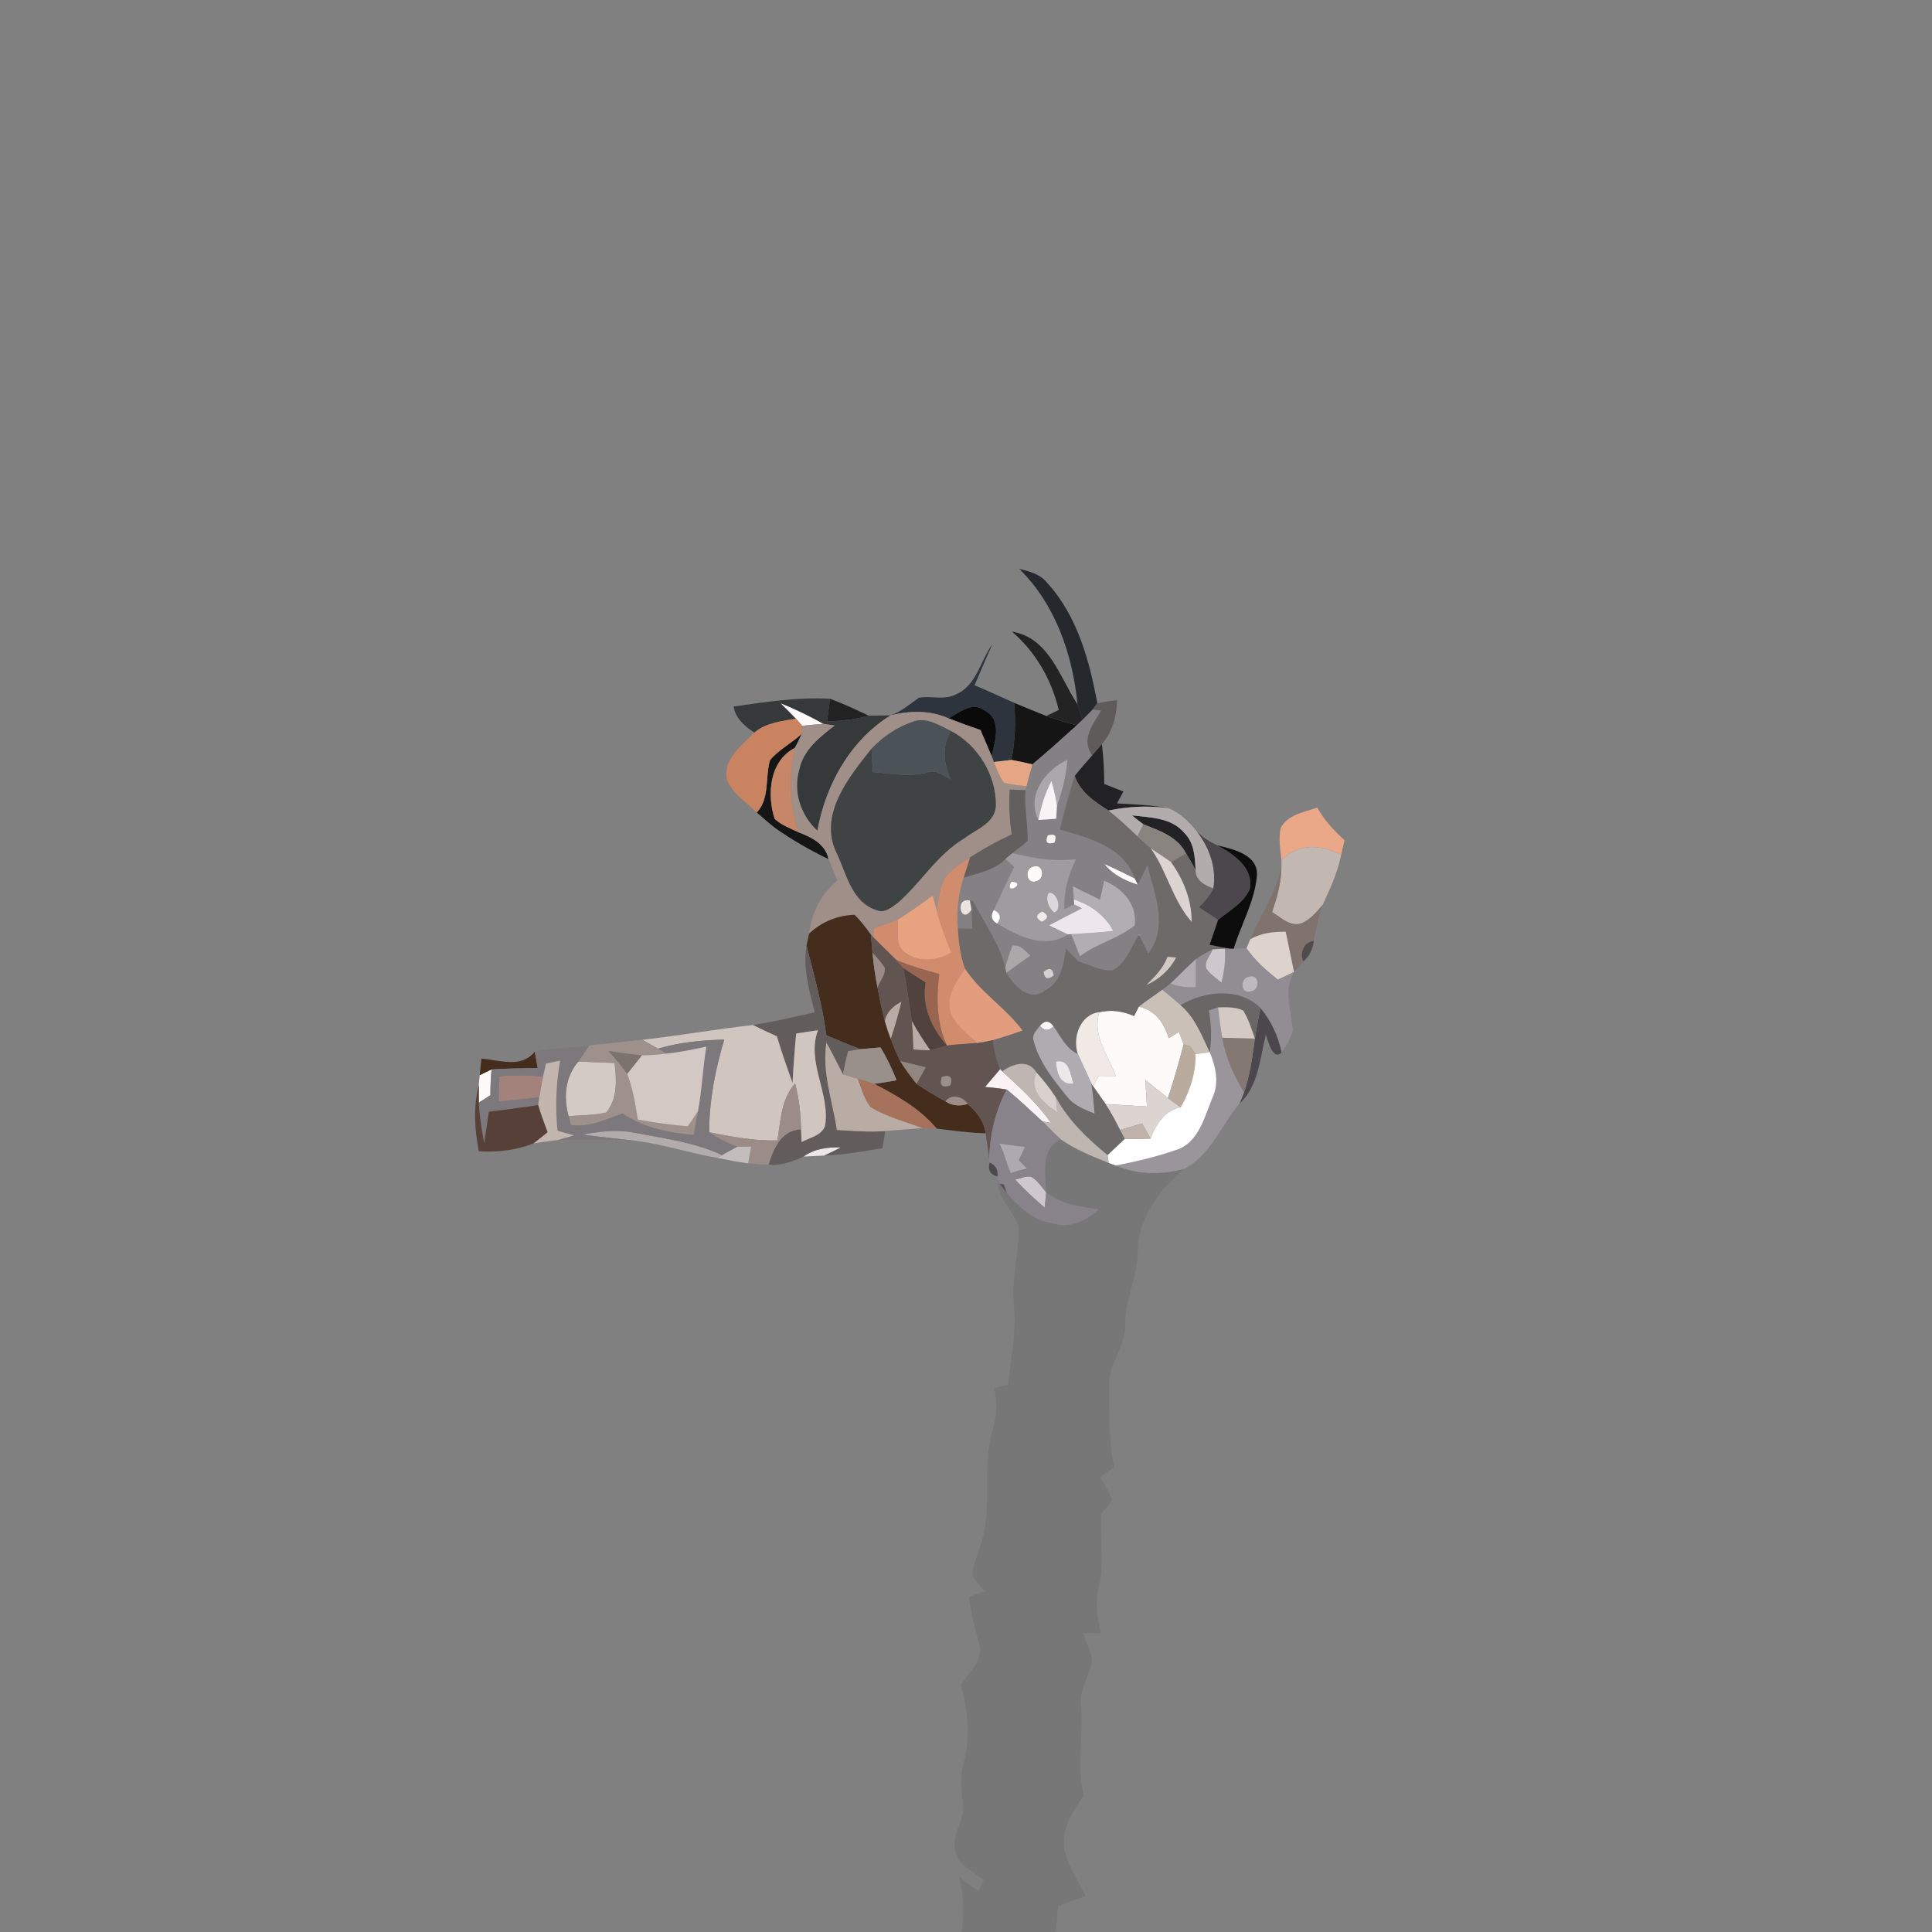 <?xml version="1.0" encoding="UTF-8" ?>
<!DOCTYPE svg PUBLIC "-//W3C//DTD SVG 1.1//EN" "http://www.w3.org/Graphics/SVG/1.1/DTD/svg11.dtd">
<svg width="384pt" height="384pt" viewBox="0 0 384 384" version="1.1" xmlns="http://www.w3.org/2000/svg">
<rect x="0" y="0" width="384" height="384" fill="#808080" stroke="none"/>
<g id="#23272cfa">
<path fill="#23272c" opacity="0.98" d=" M 202.60 113.08 C 204.64 113.55 206.79 114.13 208.14 115.86 C 214.12 122.39 216.53 131.27 218.10 139.78 C 217.87 140.09 217.41 140.73 217.18 141.05 C 216.50 141.74 215.83 142.42 215.15 143.09 C 214.83 142.06 214.51 141.03 214.17 140.01 C 213.18 130.11 209.82 120.20 202.60 113.08 Z" />
</g>
<g id="#010101ba">
<path fill="#010101" opacity="0.73" d=" M 201.13 125.54 C 208.52 126.75 210.61 134.60 214.17 140.01 C 214.51 141.03 214.83 142.06 215.15 143.09 C 214.87 143.36 214.31 143.89 214.03 144.15 C 211.98 143.66 209.96 143.04 207.98 142.31 C 208.59 142.01 209.81 141.41 210.43 141.11 C 208.99 135.06 205.87 129.60 201.13 125.54 Z" />
</g>
<g id="#2d343efe">
<path fill="#2d343e" opacity="1.00" d=" M 190.00 138.01 C 194.09 136.30 194.84 131.35 197.22 128.06 C 196.03 130.76 194.87 133.48 193.70 136.20 C 196.34 137.30 198.94 138.51 201.55 139.68 C 201.93 143.47 201.76 147.29 201.03 151.04 C 200.16 151.14 198.41 151.35 197.54 151.45 C 197.43 151.16 197.21 150.58 197.10 150.29 C 197.76 147.27 199.24 143.00 195.67 141.19 C 193.24 139.38 190.67 141.63 188.54 142.78 C 184.91 141.14 180.82 141.23 177.02 142.18 C 179.14 141.46 180.81 139.95 182.62 138.69 C 185.05 138.23 187.70 139.24 190.00 138.01 Z" />
</g>
<g id="#36393aff">
<path fill="#36393a" opacity="1.00" d=" M 145.81 140.43 C 152.14 139.53 158.54 138.52 164.96 138.88 C 164.77 140.36 164.58 141.85 164.39 143.34 C 167.19 143.35 169.97 143.01 172.66 142.24 C 174.11 142.23 175.56 142.23 177.02 142.18 C 168.99 147.15 164.11 155.99 162.46 165.12 C 159.14 162.07 157.56 157.31 158.87 152.94 C 159.67 149.04 162.92 146.49 165.90 144.20 C 165.33 144.12 164.20 143.95 163.63 143.87 C 160.90 142.36 158.11 140.98 155.21 139.82 C 156.21 140.82 157.23 141.81 158.21 142.84 C 155.33 143.33 152.25 143.65 149.93 145.61 C 148.02 144.33 146.20 142.83 145.81 140.43 Z" />
</g>
<g id="#1b1b1bec">
<path fill="#1b1b1b" opacity="0.93" d=" M 164.96 138.88 C 167.59 139.84 170.12 141.05 172.66 142.24 C 169.97 143.01 167.19 143.35 164.39 143.34 C 164.58 141.85 164.77 140.36 164.96 138.88 Z" />
</g>
<g id="#5f5b5bfe">
<path fill="#5f5b5b" opacity="1.00" d=" M 218.10 139.78 C 219.40 139.50 220.72 139.32 222.04 139.14 C 221.95 142.31 221.13 145.46 219.01 147.91 C 218.38 148.66 217.74 149.40 217.08 150.14 C 214.74 147.05 217.20 143.94 218.82 141.26 C 218.41 141.21 217.59 141.10 217.18 141.05 C 217.41 140.73 217.87 140.09 218.10 139.78 Z" />
</g>
<g id="#fdfaf9ff">
<path fill="#fdfaf9" opacity="1.00" d=" M 155.21 139.82 C 158.11 140.98 160.90 142.36 163.63 143.87 C 162.22 143.98 160.82 144.12 159.42 144.26 C 159.11 143.90 158.51 143.20 158.21 142.84 C 157.23 141.81 156.21 140.82 155.21 139.82 Z" />
<path fill="#fdfaf9" opacity="1.00" d=" M 219.46 171.69 C 221.51 172.60 223.54 173.57 225.54 174.59 C 225.70 174.90 226.02 175.54 226.18 175.86 C 223.61 175.07 221.15 173.85 219.46 171.69 Z" />
<path fill="#fdfaf9" opacity="1.00" d=" M 205.33 172.24 C 207.31 171.47 207.86 174.76 205.98 175.15 C 203.98 175.88 203.52 172.68 205.33 172.24 Z" />
<path fill="#fdfaf9" opacity="1.00" d=" M 226.35 200.08 C 229.60 200.74 231.38 203.33 232.28 206.34 C 232.96 205.92 233.64 205.51 234.33 205.11 C 234.64 205.93 234.96 206.76 235.27 207.58 C 234.30 211.15 233.33 214.73 232.14 218.24 C 230.61 217.07 229.13 215.85 227.65 214.63 C 227.76 216.40 227.87 218.16 227.97 219.93 C 225.23 219.78 222.50 219.62 219.76 219.45 C 218.95 218.27 218.09 217.12 217.29 215.93 C 217.56 215.41 218.10 214.37 218.36 213.84 C 219.50 213.85 220.63 213.85 221.77 213.86 C 220.26 209.78 216.99 205.76 218.52 201.18 C 220.86 200.62 223.22 200.98 225.40 201.95 C 225.64 201.48 226.11 200.54 226.35 200.08 Z" />
<path fill="#fdfaf9" opacity="1.00" d=" M 95.35 213.70 C 96.14 213.32 96.92 212.92 97.71 212.55 C 97.54 214.25 97.46 215.96 97.47 217.68 C 96.70 218.16 95.94 218.66 95.17 219.16 C 95.17 218.28 95.17 216.53 95.17 215.66 C 95.21 215.17 95.31 214.19 95.35 213.70 Z" />
</g>
<g id="#0b0a0aff">
<path fill="#0b0a0a" opacity="1.00" d=" M 188.54 142.78 C 190.67 141.63 193.24 139.38 195.67 141.19 C 199.24 143.00 197.76 147.27 197.10 150.29 C 196.37 148.55 195.61 146.82 194.87 145.09 C 192.74 144.37 190.63 143.60 188.54 142.78 Z" />
</g>
<g id="#151515fe">
<path fill="#151515" opacity="1.00" d=" M 201.55 139.68 C 203.68 140.59 205.83 141.46 207.98 142.31 C 209.96 143.04 211.98 143.66 214.03 144.15 C 211.12 146.79 208.21 149.42 205.19 151.93 C 203.81 151.60 202.43 151.29 201.03 151.04 C 201.76 147.29 201.93 143.47 201.55 139.68 Z" />
<path fill="#151515" opacity="1.00" d=" M 153.05 151.08 C 154.80 148.96 157.36 147.73 159.34 145.85 C 158.95 146.80 158.48 147.72 158.00 148.63 C 152.93 151.27 152.39 157.88 153.97 162.75 C 155.31 164.01 157.08 164.64 158.71 165.42 C 161.32 166.42 164.06 167.74 164.68 170.76 C 161.01 168.99 157.46 166.95 154.13 164.62 C 152.85 163.62 151.63 162.56 150.42 161.49 C 153.06 158.64 152.03 154.52 153.05 151.08 Z" />
</g>
<g id="#a08e88ff">
<path fill="#a08e88" opacity="1.00" d=" M 177.02 142.18 C 180.82 141.23 184.91 141.14 188.54 142.78 C 190.63 143.60 192.74 144.37 194.87 145.09 C 195.61 146.82 196.37 148.55 197.10 150.29 C 197.21 150.58 197.43 151.16 197.54 151.45 C 198.11 152.86 198.61 154.34 199.55 155.57 C 201.01 155.95 202.51 156.10 204.01 156.27 L 203.81 157.05 C 203.03 157.02 201.47 156.96 200.69 156.93 C 200.50 159.90 200.62 162.89 201.10 165.83 C 198.23 167.18 195.43 168.69 192.78 170.44 C 191.00 171.70 188.98 172.78 187.72 174.61 C 186.78 176.64 186.49 178.90 186.22 181.10 C 186.01 180.33 185.60 178.78 185.40 178.00 C 183.11 179.61 180.86 181.28 178.48 182.76 C 176.92 183.43 175.29 183.94 173.67 184.47 C 173.65 184.92 173.60 185.83 173.58 186.28 L 173.10 185.76 C 172.09 184.39 171.08 183.01 169.85 181.83 C 166.52 181.92 163.22 183.25 160.82 185.57 C 161.31 181.40 163.19 177.73 166.42 175.02 C 165.84 173.60 165.28 172.17 164.68 170.76 C 164.06 167.74 161.32 166.42 158.71 165.42 C 156.85 160.00 156.76 154.20 158.00 148.63 C 158.48 147.72 158.95 146.80 159.34 145.85 C 159.36 145.45 159.40 144.65 159.42 144.26 C 160.82 144.12 162.22 143.98 163.63 143.87 C 164.20 143.95 165.33 144.12 165.90 144.20 C 162.92 146.49 159.67 149.04 158.87 152.94 C 157.56 157.31 159.14 162.07 162.46 165.12 C 164.11 155.99 168.99 147.15 177.02 142.18 M 181.56 143.41 C 178.39 144.46 175.52 146.37 173.24 148.80 C 168.70 154.48 162.56 162.02 166.33 169.63 C 168.27 173.74 169.34 179.41 174.29 180.92 C 175.81 181.57 177.30 180.28 178.46 179.43 C 183.06 175.41 186.24 169.87 191.59 166.67 C 193.99 164.82 197.94 163.56 197.93 159.94 C 197.94 153.96 194.31 148.08 189.03 145.30 C 186.72 144.20 184.21 142.47 181.56 143.41 Z" />
</g>
<g id="#848184ff">
<path fill="#848184" opacity="1.00" d=" M 217.18 141.05 C 217.59 141.10 218.41 141.21 218.82 141.26 C 217.20 143.94 214.74 147.05 217.08 150.14 C 215.90 151.48 214.72 152.82 213.61 154.22 C 212.45 157.72 211.56 161.30 210.64 164.87 C 216.31 166.51 223.38 168.31 225.54 174.59 C 223.54 173.57 221.51 172.60 219.46 171.69 C 221.15 173.85 223.61 175.07 226.18 175.86 C 226.79 174.54 227.42 173.22 228.05 171.92 C 229.42 177.63 232.30 184.18 228.24 189.50 C 227.66 188.35 227.08 187.20 226.50 186.05 C 226.47 185.96 226.42 185.78 226.39 185.69 L 226.34 185.78 C 224.81 188.24 223.84 191.47 221.07 192.85 C 218.73 193.04 216.59 191.70 214.38 191.13 C 213.53 190.26 212.70 189.39 211.86 188.52 C 211.43 191.63 210.88 195.28 207.74 196.84 C 204.74 199.28 201.45 195.91 200.05 193.32 C 201.61 192.17 203.20 191.05 204.79 189.93 C 203.74 189.04 202.80 187.69 201.23 187.95 C 200.65 189.40 200.20 190.91 199.81 192.43 C 198.73 187.55 195.63 183.51 193.41 179.11 C 193.25 179.08 192.92 179.03 192.76 179.00 C 189.62 178.26 191.02 184.06 193.10 180.78 C 193.15 182.05 193.20 183.32 193.24 184.60 C 192.52 184.58 191.08 184.54 190.36 184.52 C 190.10 181.12 190.44 177.69 191.53 174.46 C 194.41 173.51 197.64 173.01 199.85 170.73 C 200.28 171.12 201.15 171.90 201.58 172.29 C 200.12 175.10 198.88 178.02 197.53 180.88 C 196.83 182.04 197.05 182.94 198.20 183.56 C 202.31 186.05 207.67 188.77 212.24 185.72 L 212.92 185.67 C 213.49 187.13 214.07 188.59 214.65 190.05 C 218.00 187.51 222.31 186.56 225.53 183.92 C 226.05 179.68 223.11 176.58 219.46 175.05 C 219.18 176.30 218.91 177.56 218.64 178.82 C 216.85 177.93 215.05 177.05 213.26 176.17 C 213.31 176.82 213.40 178.12 213.44 178.77 L 213.51 179.75 C 213.02 179.99 212.05 180.47 211.56 180.70 C 211.41 177.22 212.33 173.84 213.88 170.75 C 209.62 171.31 205.36 170.60 201.23 169.57 C 202.23 168.75 203.33 168.04 204.26 167.13 C 204.31 163.76 203.56 160.42 203.81 157.05 L 204.01 156.27 C 204.39 154.82 204.79 153.37 205.19 151.93 C 208.21 149.42 211.12 146.79 214.03 144.15 C 214.31 143.89 214.87 143.36 215.15 143.09 C 215.83 142.42 216.50 141.74 217.18 141.05 M 206.39 162.98 C 207.27 162.92 209.04 162.80 209.93 162.74 C 209.97 162.08 210.05 160.76 210.09 160.10 C 211.19 157.19 211.87 154.13 212.16 151.03 C 207.76 153.01 203.91 158.13 206.39 162.98 M 208.24 166.04 C 207.69 167.42 208.14 167.90 209.57 167.49 C 210.13 166.10 209.68 165.62 208.24 166.04 M 215.26 168.29 C 215.81 168.84 215.81 168.84 215.26 168.29 M 207.42 193.16 C 207.60 194.57 208.27 194.80 209.42 193.87 C 209.24 192.46 208.57 192.22 207.42 193.16 Z" />
</g>
<g id="#c98360ff">
<path fill="#c98360" opacity="1.00" d=" M 149.93 145.61 C 152.25 143.65 155.33 143.33 158.21 142.84 C 158.51 143.20 159.11 143.90 159.42 144.26 C 159.40 144.65 159.36 145.45 159.34 145.85 C 157.36 147.73 154.80 148.96 153.05 151.08 C 152.03 154.52 153.06 158.64 150.42 161.49 C 148.34 159.43 145.56 157.76 144.46 154.94 C 143.68 150.91 147.43 148.14 149.93 145.61 Z" />
</g>
<g id="#4b5358ff">
<path fill="#4b5358" opacity="1.00" d=" M 181.56 143.41 C 184.21 142.47 186.72 144.20 189.03 145.30 C 187.10 148.33 187.55 151.82 189.00 154.94 C 187.56 154.18 186.06 152.88 184.33 153.52 C 180.76 154.50 177.08 153.73 173.47 153.45 C 173.43 151.90 173.24 150.35 173.24 148.80 C 175.52 146.37 178.39 144.46 181.56 143.41 Z" />
</g>
<g id="#3f4344ff">
<path fill="#3f4344" opacity="1.00" d=" M 189.03 145.30 C 194.31 148.08 197.94 153.96 197.93 159.94 C 197.94 163.56 193.99 164.82 191.59 166.67 C 186.24 169.87 183.06 175.41 178.46 179.43 C 177.30 180.28 175.81 181.57 174.29 180.92 C 169.34 179.41 168.27 173.74 166.33 169.63 C 162.56 162.02 168.70 154.48 173.24 148.80 C 173.24 150.35 173.43 151.90 173.47 153.45 C 177.08 153.73 180.76 154.50 184.33 153.52 C 186.06 152.88 187.56 154.18 189.00 154.94 C 187.55 151.82 187.10 148.33 189.03 145.30 Z" />
</g>
<g id="#222123fe">
<path fill="#222123" opacity="1.00" d=" M 217.08 150.14 C 217.74 149.40 218.38 148.66 219.01 147.91 C 219.31 150.53 219.49 153.18 219.47 155.82 C 220.74 156.33 222.01 156.83 223.29 157.32 C 222.85 158.11 222.42 158.90 222.00 159.69 C 225.40 159.87 228.82 159.99 232.17 160.63 C 228.23 160.08 224.21 160.29 220.32 161.10 C 217.57 159.36 214.72 157.46 213.61 154.22 C 214.72 152.82 215.90 151.48 217.08 150.14 Z" />
<path fill="#222123" opacity="1.00" d=" M 224.99 162.06 C 228.59 162.50 232.90 162.50 235.41 165.58 C 237.37 167.51 237.50 170.34 237.63 172.92 C 237.05 171.79 236.41 170.69 235.74 169.63 C 234.05 166.30 230.50 165.11 227.26 163.84 C 226.49 163.26 225.73 162.67 224.99 162.06 Z" />
</g>
<g id="#c68667ff">
<path fill="#c68667" opacity="1.00" d=" M 153.97 162.75 C 152.39 157.88 152.93 151.27 158.00 148.63 C 156.76 154.20 156.85 160.00 158.71 165.42 C 157.08 164.64 155.31 164.01 153.97 162.75 Z" />
</g>
<g id="#e4a684ff">
<path fill="#e4a684" opacity="1.00" d=" M 197.54 151.45 C 198.41 151.35 200.16 151.14 201.03 151.04 C 202.43 151.29 203.81 151.60 205.19 151.93 C 204.79 153.37 204.39 154.82 204.01 156.27 C 202.51 156.10 201.01 155.95 199.55 155.57 C 198.61 154.34 198.11 152.86 197.54 151.45 Z" />
</g>
<g id="#aca7adff">
<path fill="#aca7ad" opacity="1.00" d=" M 206.39 162.98 C 203.91 158.13 207.76 153.01 212.16 151.03 C 211.87 154.13 211.19 157.19 210.09 160.10 C 209.84 158.44 209.43 156.82 209.00 155.21 C 207.70 157.64 206.91 160.28 206.39 162.98 Z" />
</g>
<g id="#6f6a6aff">
<path fill="#6f6a6a" opacity="1.00" d=" M 210.64 164.87 C 211.56 161.30 212.45 157.72 213.61 154.22 C 214.72 157.46 217.57 159.36 220.32 161.10 C 222.37 162.67 224.23 164.45 226.09 166.23 C 226.95 167.04 227.84 167.82 228.73 168.60 C 231.95 173.19 233.10 178.98 236.84 183.21 C 236.87 178.89 235.21 174.79 232.73 171.32 C 233.48 170.89 234.99 170.05 235.74 169.63 C 236.41 170.69 237.05 171.79 237.63 172.92 C 237.66 175.03 239.40 175.92 241.17 176.57 C 240.49 178.02 239.43 179.21 238.30 180.32 C 239.57 181.15 240.84 181.99 242.10 182.85 C 241.54 184.50 240.98 186.14 240.43 187.78 C 241.74 188.06 243.05 188.33 244.38 188.57 L 243.45 188.56 C 242.84 188.60 241.63 188.67 241.02 188.71 C 239.86 189.28 238.74 189.93 237.67 190.65 C 235.95 192.21 234.34 193.89 232.65 195.48 C 232.12 195.91 231.57 196.33 231.02 196.73 C 229.47 197.86 227.87 198.91 226.35 200.08 C 226.11 200.54 225.64 201.48 225.40 201.95 C 223.22 200.98 220.86 200.62 218.52 201.18 C 214.69 201.61 213.12 206.21 214.23 209.51 C 211.89 208.45 210.80 205.99 209.39 204.00 C 208.54 202.82 207.65 202.78 206.70 203.91 C 206.07 204.76 205.07 205.62 205.44 206.81 C 206.51 211.06 209.37 214.60 212.08 217.94 C 213.43 219.71 215.54 220.51 217.54 221.32 C 217.36 219.31 217.19 217.31 216.91 215.32 L 217.29 215.93 C 218.09 217.12 218.95 218.27 219.76 219.45 C 220.84 221.09 221.76 222.82 222.63 224.58 C 222.87 225.03 223.33 225.92 223.57 226.36 C 222.44 227.46 221.28 228.52 220.14 229.60 C 216.15 226.33 212.40 222.75 209.89 218.19 C 208.75 216.39 207.41 214.72 205.98 213.14 C 204.33 210.44 201.33 211.44 199.20 212.94 L 198.78 212.50 C 197.97 210.67 197.61 208.69 197.34 206.72 C 199.32 206.16 201.28 205.50 203.22 204.82 C 199.86 200.29 194.87 197.26 191.77 192.49 C 190.85 189.93 190.52 187.22 190.36 184.52 C 191.08 184.54 192.52 184.58 193.24 184.60 C 193.20 183.32 193.15 182.05 193.10 180.78 C 193.01 180.33 192.84 179.44 192.76 179.00 C 192.92 179.03 193.25 179.08 193.41 179.11 C 195.63 183.51 198.73 187.55 199.81 192.43 L 200.05 193.32 C 201.45 195.91 204.74 199.28 207.74 196.84 C 210.88 195.28 211.43 191.63 211.86 188.52 C 212.70 189.39 213.53 190.26 214.38 191.13 C 216.59 191.70 218.73 193.04 221.07 192.85 C 223.84 191.47 224.81 188.24 226.34 185.78 L 226.50 186.05 C 227.08 187.20 227.66 188.35 228.24 189.50 C 232.30 184.18 229.42 177.63 228.05 171.92 C 227.42 173.22 226.79 174.54 226.18 175.86 C 226.02 175.54 225.70 174.90 225.54 174.59 C 223.38 168.31 216.31 166.51 210.64 164.87 M 194.27 189.32 C 194.82 189.86 194.82 189.86 194.27 189.32 M 232.04 190.19 C 231.24 192.43 229.55 194.12 227.89 195.75 C 230.42 194.63 232.47 192.76 233.77 190.31 C 233.34 190.28 232.47 190.22 232.04 190.19 Z" />
</g>
<g id="#faf3f5ff">
<path fill="#faf3f5" opacity="1.00" d=" M 206.39 162.98 C 206.91 160.28 207.70 157.64 209.00 155.21 C 209.43 156.82 209.84 158.44 210.09 160.10 C 210.05 160.76 209.97 162.08 209.93 162.74 C 209.04 162.80 207.27 162.92 206.39 162.98 Z" />
<path fill="#faf3f5" opacity="1.00" d=" M 195.78 216.04 C 196.78 214.86 197.79 213.69 198.78 212.50 L 199.20 212.94 C 202.70 216.10 206.19 219.33 208.92 223.21 C 208.49 223.13 207.61 222.96 207.18 222.88 C 204.82 220.76 202.57 218.52 200.09 216.56 C 198.66 216.31 197.21 216.18 195.78 216.04 Z" />
</g>
<g id="#635f5fff">
<path fill="#635f5f" opacity="1.00" d=" M 200.69 156.93 C 201.47 156.96 203.03 157.02 203.81 157.05 C 203.56 160.42 204.31 163.76 204.26 167.13 C 203.33 168.04 202.23 168.75 201.23 169.57 C 200.89 169.86 200.20 170.44 199.85 170.73 C 197.64 173.01 194.41 173.51 191.53 174.46 C 191.93 173.11 192.36 171.78 192.78 170.44 C 195.43 168.69 198.23 167.18 201.10 165.83 C 200.62 162.89 200.50 159.90 200.69 156.93 Z" />
</g>
<g id="#b2acacff">
<path fill="#b2acac" opacity="1.00" d=" M 220.32 161.10 C 224.21 160.29 228.23 160.08 232.17 160.63 C 234.51 161.49 236.29 163.31 237.84 165.20 C 240.38 168.46 241.81 172.40 241.17 176.57 C 239.40 175.92 237.66 175.03 237.63 172.92 C 237.50 170.34 237.37 167.51 235.41 165.58 C 232.90 162.50 228.59 162.50 224.99 162.06 C 225.73 162.67 226.49 163.26 227.26 163.84 C 226.97 164.44 226.38 165.63 226.09 166.23 C 224.23 164.45 222.37 162.67 220.32 161.10 Z" />
<path fill="#b2acac" opacity="1.00" d=" M 115.69 225.49 C 119.08 224.93 122.56 224.43 125.98 225.12 C 131.91 226.26 138.02 227.01 143.54 229.60 L 142.57 230.14 C 137.09 229.20 131.79 227.41 126.26 226.73 C 122.73 226.32 119.20 225.99 115.69 225.49 Z" />
</g>
<g id="#eaa889ff">
<path fill="#eaa889" opacity="1.00" d=" M 254.57 164.49 C 256.01 161.87 259.25 161.43 261.82 160.51 C 263.19 163.00 265.12 165.10 267.23 166.99 C 267.00 167.99 266.77 168.99 266.55 169.99 C 262.79 167.75 257.86 167.59 254.70 170.95 C 254.45 168.81 254.09 166.63 254.57 164.49 Z" />
</g>
<g id="#898480ff">
<path fill="#898480" opacity="1.00" d=" M 227.26 163.84 C 230.50 165.11 234.05 166.30 235.74 169.63 C 234.99 170.05 233.48 170.89 232.73 171.32 C 231.41 170.38 230.04 169.55 228.73 168.60 C 227.84 167.82 226.95 167.04 226.09 166.23 C 226.38 165.63 226.97 164.44 227.26 163.84 Z" />
</g>
<g id="#4c474dff">
<path fill="#4c474d" opacity="1.00" d=" M 237.84 165.20 C 239.00 166.41 240.43 167.31 241.95 168.02 C 245.14 169.69 249.14 172.46 248.45 176.59 C 247.31 179.45 244.36 180.96 242.10 182.85 C 240.84 181.99 239.57 181.15 238.30 180.32 C 239.43 179.21 240.49 178.02 241.17 176.57 C 241.81 172.40 240.38 168.46 237.84 165.20 Z" />
<path fill="#4c474d" opacity="1.00" d=" M 249.43 206.43 C 249.73 204.40 250.11 202.38 250.56 200.37 C 252.67 202.90 254.08 205.94 254.74 209.17 C 252.99 210.92 252.07 206.95 251.59 205.66 C 250.41 210.36 250.17 215.87 246.35 219.35 C 246.58 218.79 247.04 217.67 247.27 217.12 C 248.47 213.67 248.91 210.03 249.43 206.43 Z" />
</g>
<g id="#f6f3eeff">
<path fill="#f6f3ee" opacity="1.00" d=" M 208.24 166.04 C 209.68 165.62 210.13 166.10 209.57 167.49 C 208.14 167.90 207.69 167.42 208.24 166.04 Z" />
</g>
<g id="#fffcfbff">
<path fill="#fffcfb" opacity="1.00" d=" M 215.26 168.29 C 215.81 168.84 215.81 168.84 215.26 168.29 Z" />
</g>
<g id="#dbd4d1ff">
<path fill="#dbd4d1" opacity="1.00" d=" M 228.73 168.60 C 230.04 169.55 231.41 170.38 232.73 171.32 C 235.21 174.79 236.87 178.89 236.84 183.21 C 233.10 178.98 231.95 173.19 228.73 168.60 Z" />
<path fill="#dbd4d1" opacity="1.00" d=" M 227.65 214.63 C 229.13 215.85 230.61 217.07 232.14 218.24 C 232.97 218.87 233.82 219.48 234.68 220.09 C 231.46 220.72 229.76 223.47 228.69 226.30 C 228.13 225.29 227.57 224.28 227.01 223.29 C 225.55 223.71 224.09 224.14 222.63 224.58 C 221.76 222.82 220.84 221.09 219.76 219.45 C 222.50 219.62 225.23 219.78 227.97 219.93 C 227.87 218.16 227.76 216.40 227.65 214.63 Z" />
</g>
<g id="#010101e5">
<path fill="#010101" opacity="0.90" d=" M 241.95 168.02 C 245.10 168.78 250.14 169.87 249.82 174.06 C 249.38 179.18 246.67 183.73 245.20 188.59 L 244.38 188.57 C 243.05 188.33 241.74 188.06 240.43 187.78 C 240.98 186.14 241.54 184.50 242.10 182.85 C 244.36 180.96 247.31 179.45 248.45 176.59 C 249.14 172.46 245.14 169.69 241.95 168.02 Z" />
</g>
<g id="#c2b7b1ff">
<path fill="#c2b7b1" opacity="1.00" d=" M 254.70 170.95 C 257.86 167.59 262.79 167.75 266.55 169.99 C 265.85 173.47 264.35 176.70 262.86 179.89 C 261.64 181.30 260.40 182.86 258.60 183.53 C 256.36 184.25 254.58 182.31 252.83 181.28 C 253.90 178.24 254.74 175.10 254.69 171.86 L 254.70 170.95 Z" />
</g>
<g id="#9e9c9fff">
<path fill="#9e9c9f" opacity="1.00" d=" M 199.85 170.73 C 200.20 170.44 200.89 169.86 201.23 169.57 C 205.36 170.60 209.62 171.31 213.88 170.75 C 212.33 173.84 211.41 177.22 211.56 180.70 C 212.05 180.47 213.02 179.99 213.51 179.75 C 213.89 179.95 214.66 180.34 215.05 180.53 C 212.86 181.65 210.67 182.77 208.51 183.92 C 209.74 184.53 210.98 185.13 212.24 185.72 C 207.67 188.77 202.31 186.05 198.20 183.56 C 199.08 182.38 198.86 181.49 197.53 180.88 C 198.88 178.02 200.12 175.10 201.58 172.29 C 201.15 171.90 200.28 171.12 199.85 170.73 M 205.33 172.24 C 203.52 172.68 203.98 175.88 205.98 175.15 C 207.86 174.76 207.31 171.47 205.33 172.24 M 201.02 175.24 C 199.45 178.22 204.33 175.42 201.02 175.24 M 208.43 177.47 C 207.70 178.71 208.47 180.55 209.54 181.37 C 211.19 180.89 210.12 177.10 208.43 177.47 M 207.15 181.17 C 205.82 181.84 205.80 182.51 207.09 183.20 C 208.42 182.53 208.44 181.86 207.15 181.17 Z" />
</g>
<g id="#d18c6eff">
<path fill="#d18c6e" opacity="1.00" d=" M 187.72 174.61 C 188.98 172.78 191.00 171.70 192.78 170.44 C 192.36 171.78 191.93 173.11 191.53 174.46 C 190.44 177.69 190.10 181.12 190.36 184.52 C 190.52 187.22 190.85 189.93 191.77 192.49 C 190.25 194.90 188.20 197.49 188.73 200.54 C 189.37 203.51 192.09 205.34 194.18 207.30 C 192.19 207.48 190.19 207.54 188.22 207.81 C 186.13 203.35 186.08 198.40 186.69 193.61 C 183.81 192.80 180.92 191.98 178.16 190.81 C 176.63 189.30 175.08 187.82 173.58 186.28 C 173.60 185.83 173.65 184.92 173.67 184.47 C 175.29 183.94 176.92 183.43 178.48 182.76 C 178.65 184.90 177.77 187.69 179.76 189.22 C 182.42 191.41 186.28 191.00 189.08 189.32 C 188.00 186.63 186.93 183.92 186.22 181.10 C 186.49 178.90 186.78 176.64 187.72 174.61 Z" />
</g>
<g id="#80736eff">
<path fill="#80736e" opacity="1.00" d=" M 248.50 186.69 C 250.53 181.73 253.86 177.25 254.69 171.86 C 254.74 175.10 253.90 178.24 252.83 181.28 C 254.58 182.31 256.36 184.25 258.60 183.53 C 260.40 182.86 261.64 181.30 262.86 179.89 C 262.05 182.20 261.58 184.60 261.12 187.00 C 259.21 187.22 258.19 189.42 259.08 191.08 C 258.43 191.77 257.81 192.47 257.20 193.19 C 256.64 190.52 256.09 187.86 255.54 185.19 C 253.11 185.18 250.64 185.42 248.50 186.69 Z" />
</g>
<g id="#fffffcff">
<path fill="#fffffc" opacity="1.00" d=" M 201.02 175.24 C 204.33 175.42 199.45 178.22 201.02 175.24 Z" />
</g>
<g id="#b1aeb1ff">
<path fill="#b1aeb1" opacity="1.00" d=" M 219.46 175.05 C 223.11 176.58 226.05 179.68 225.53 183.92 C 222.31 186.56 218.00 187.51 214.65 190.05 C 214.07 188.59 213.49 187.13 212.92 185.67 C 215.70 185.51 218.49 185.34 221.26 185.03 C 219.62 181.90 216.75 179.86 213.44 178.77 C 213.40 178.12 213.31 176.82 213.26 176.17 C 215.05 177.05 216.85 177.93 218.64 178.82 C 218.91 177.56 219.18 176.30 219.46 175.05 Z" />
</g>
<g id="#dbd8d9ff">
<path fill="#dbd8d9" opacity="1.00" d=" M 208.43 177.47 C 210.12 177.10 211.19 180.89 209.54 181.37 C 208.47 180.55 207.70 178.71 208.43 177.47 Z" />
</g>
<g id="#e7a280ff">
<path fill="#e7a280" opacity="1.00" d=" M 178.48 182.76 C 180.86 181.28 183.11 179.61 185.40 178.00 C 185.60 178.78 186.01 180.33 186.22 181.10 C 186.93 183.92 188.00 186.63 189.08 189.32 C 186.28 191.00 182.42 191.41 179.76 189.22 C 177.77 187.69 178.65 184.90 178.48 182.76 Z" />
</g>
<g id="#eae3deff">
<path fill="#eae3de" opacity="1.00" d=" M 193.10 180.78 C 191.02 184.06 189.62 178.26 192.76 179.00 C 192.84 179.44 193.01 180.33 193.10 180.78 Z" />
</g>
<g id="#ede7ecff">
<path fill="#ede7ec" opacity="1.00" d=" M 213.44 178.77 C 216.75 179.86 219.62 181.90 221.26 185.03 C 218.49 185.34 215.70 185.51 212.92 185.67 L 212.24 185.72 C 210.98 185.13 209.74 184.53 208.51 183.92 C 210.67 182.77 212.86 181.65 215.05 180.53 C 214.66 180.34 213.89 179.95 213.51 179.75 L 213.44 178.77 Z" />
<path fill="#ede7ec" opacity="1.00" d=" M 159.72 229.87 C 161.89 228.30 164.53 227.97 167.15 228.06 C 166.05 228.62 164.95 229.17 163.83 229.68 C 162.46 229.75 161.09 229.81 159.72 229.87 Z" />
</g>
<g id="#ffffffff">
<path fill="#ffffff" opacity="1.00" d=" M 197.53 180.88 C 198.86 181.49 199.08 182.38 198.20 183.56 C 197.05 182.94 196.83 182.04 197.53 180.88 Z" />
</g>
<g id="#f1ece7ff">
<path fill="#f1ece7" opacity="1.00" d=" M 207.15 181.17 C 208.44 181.86 208.42 182.53 207.09 183.20 C 205.80 182.51 205.82 181.84 207.15 181.17 Z" />
</g>
<g id="#452d1eff">
<path fill="#452d1e" opacity="1.00" d=" M 160.82 185.57 C 163.22 183.25 166.52 181.92 169.85 181.83 C 171.08 183.01 172.09 184.39 173.10 185.76 C 173.22 186.96 173.32 188.16 173.42 189.37 C 173.61 191.67 173.95 193.96 174.40 196.23 C 174.83 198.49 175.29 200.75 175.88 202.98 C 176.21 204.15 176.60 205.32 177.03 206.46 C 177.61 207.97 178.23 209.45 178.93 210.90 C 179.91 212.47 181.00 213.97 182.17 215.40 C 184.01 216.70 185.98 217.80 187.94 218.91 C 189.22 219.81 190.90 219.91 192.35 219.40 C 194.10 220.95 195.62 222.84 195.89 225.25 C 192.63 225.18 189.40 224.70 186.17 224.33 C 182.85 220.35 178.29 217.78 173.75 215.43 C 175.24 215.22 176.72 214.98 178.20 214.71 C 177.33 212.45 176.26 210.26 175.01 208.18 C 173.68 208.31 172.34 208.42 171.01 208.53 C 168.73 207.68 166.49 206.71 164.24 205.78 C 163.46 199.72 161.78 193.85 160.30 187.94 C 160.43 187.35 160.69 186.16 160.82 185.57 Z" />
<path fill="#452d1e" opacity="1.00" d=" M 95.68 210.41 C 99.28 210.68 103.61 212.41 106.29 209.02 C 106.49 210.10 106.68 211.19 106.88 212.28 C 103.83 212.36 100.77 212.35 97.71 212.55 C 96.92 212.92 96.14 213.32 95.35 213.70 C 95.45 212.60 95.56 211.51 95.68 210.41 Z" />
</g>
<g id="#fffffeff">
<path fill="#fffffe" opacity="1.00" d=" M 226.39 185.69 C 226.42 185.78 226.47 185.96 226.50 186.05 L 226.34 185.78 L 226.39 185.69 Z" />
</g>
<g id="#ddd2ccff">
<path fill="#ddd2cc" opacity="1.00" d=" M 248.50 186.69 C 250.64 185.42 253.11 185.18 255.54 185.19 C 256.09 187.86 256.64 190.52 257.20 193.19 C 256.12 193.69 255.05 194.21 253.98 194.73 C 251.68 192.88 249.41 190.94 247.75 188.48 C 247.94 188.03 248.31 187.13 248.50 186.69 Z" />
</g>
<g id="#625551ff">
<path fill="#625551" opacity="1.00" d=" M 173.10 185.76 L 173.58 186.28 C 175.08 187.82 176.63 189.30 178.16 190.81 C 178.51 191.21 179.20 191.99 179.55 192.39 C 180.25 195.89 180.68 199.43 181.24 202.96 C 181.44 204.83 181.50 206.70 181.56 208.58 C 182.66 208.65 183.76 208.74 184.88 208.75 C 185.99 208.46 187.10 208.11 188.22 207.81 C 190.19 207.54 192.19 207.48 194.18 207.30 C 195.24 207.14 196.29 206.95 197.34 206.72 C 197.61 208.69 197.97 210.67 198.78 212.50 C 197.79 213.69 196.78 214.86 195.78 216.04 C 197.21 216.18 198.66 216.31 200.09 216.56 C 197.84 220.76 196.78 225.45 196.60 230.19 C 196.38 228.54 196.15 226.89 195.89 225.25 C 195.62 222.84 194.10 220.95 192.35 219.40 C 191.35 217.98 189.10 217.29 187.94 218.91 C 185.98 217.80 184.01 216.70 182.17 215.40 C 182.77 214.30 183.39 213.23 183.99 212.14 C 182.30 211.72 180.62 211.32 178.93 210.90 C 178.23 209.45 177.61 207.97 177.03 206.46 C 177.84 204.05 178.56 201.61 179.14 199.14 C 177.57 199.95 176.20 201.15 175.88 202.98 C 175.29 200.75 174.83 198.49 174.40 196.23 C 174.89 194.96 176.05 193.73 175.81 192.31 C 175.12 191.24 174.26 190.31 173.42 189.37 C 173.32 188.16 173.22 186.96 173.10 185.76 M 187.20 214.07 C 186.69 215.70 187.25 216.25 188.87 215.73 C 189.37 214.10 188.82 213.54 187.20 214.07 Z" />
</g>
<g id="#2f2b299a">
<path fill="#2f2b29" opacity="0.60" d=" M 259.08 191.08 C 258.19 189.42 259.21 187.22 261.12 187.00 C 260.99 188.57 260.26 190.03 259.08 191.08 Z" />
</g>
<g id="#625d5cfe">
<path fill="#625d5c" opacity="1.00" d=" M 160.30 187.94 C 161.78 193.85 163.46 199.72 164.24 205.78 C 166.49 206.71 168.73 207.68 171.01 208.53 C 170.40 208.64 169.18 208.85 168.57 208.95 C 168.20 210.46 167.83 211.98 167.53 213.51 C 166.47 211.39 165.39 209.30 164.26 207.23 C 163.34 213.11 165.48 218.84 166.34 224.59 C 169.53 224.77 172.74 225.05 175.94 224.80 C 175.76 225.93 175.58 227.07 175.40 228.21 C 171.56 228.84 167.72 229.54 163.83 229.68 C 164.95 229.17 166.05 228.62 167.15 228.06 C 164.53 227.97 161.89 228.30 159.72 229.87 C 157.53 230.91 155.19 231.70 152.74 231.50 C 153.75 228.29 155.31 224.57 159.22 224.46 C 159.25 225.10 159.29 226.36 159.32 227.00 C 160.94 226.09 163.31 225.73 163.99 223.75 C 165.06 217.34 160.20 211.11 162.58 204.76 C 161.13 204.98 159.69 205.20 158.25 205.42 C 157.94 208.69 157.69 211.97 157.53 215.26 C 156.43 212.19 155.33 209.11 154.42 205.98 C 152.81 205.26 151.22 204.51 149.64 203.73 C 153.78 203.09 157.85 202.11 161.94 201.22 C 160.84 196.90 159.55 192.43 160.30 187.94 Z" />
</g>
<g id="#aca7a8ff">
<path fill="#aca7a8" opacity="1.00" d=" M 201.23 187.95 C 202.80 187.69 203.74 189.04 204.79 189.93 C 203.20 191.05 201.61 192.17 200.05 193.32 L 199.81 192.43 C 200.20 190.91 200.65 189.40 201.23 187.95 Z" />
</g>
<g id="#928d93ff">
<path fill="#928d93" opacity="1.00" d=" M 245.20 188.59 C 246.05 188.57 246.89 188.53 247.75 188.48 C 249.41 190.94 251.68 192.88 253.98 194.73 C 255.05 194.21 256.12 193.69 257.20 193.19 C 255.03 196.77 256.69 200.98 256.95 204.83 C 256.74 205.39 256.31 206.53 256.10 207.10 C 255.76 207.62 255.08 208.65 254.74 209.17 C 254.08 205.94 252.67 202.90 250.56 200.37 C 246.33 196.19 239.43 196.94 234.65 199.78 C 233.47 198.73 232.25 197.73 231.02 196.73 C 231.57 196.33 232.12 195.91 232.65 195.48 C 234.25 196.12 235.97 196.30 237.68 196.21 C 237.68 194.36 237.67 192.50 237.67 190.65 C 238.74 189.93 239.86 189.28 241.02 188.71 C 240.57 190.02 238.89 191.61 240.09 192.95 C 240.87 193.85 241.85 194.53 242.77 195.27 C 243.34 193.08 243.61 190.82 243.45 188.56 L 244.38 188.57 L 245.20 188.59 M 248.24 194.14 C 246.35 194.42 246.58 197.75 248.68 197.02 C 250.53 196.70 250.31 193.42 248.24 194.14 Z" />
</g>
<g id="#eae1ddff">
<path fill="#eae1dd" opacity="1.00" d=" M 194.27 189.32 C 194.82 189.86 194.82 189.86 194.27 189.32 Z" />
</g>
<g id="#cec8ccff">
<path fill="#cec8cc" opacity="1.00" d=" M 241.02 188.71 C 241.63 188.67 242.84 188.60 243.45 188.56 C 243.61 190.82 243.34 193.08 242.77 195.27 C 241.85 194.53 240.87 193.85 240.09 192.95 C 238.89 191.61 240.57 190.02 241.02 188.71 Z" />
<path fill="#cec8cc" opacity="1.00" d=" M 201.76 234.45 C 202.82 234.27 203.90 233.63 204.98 233.89 C 206.23 234.62 207.01 235.90 207.93 236.98 C 207.87 237.74 207.73 239.27 207.66 240.03 C 205.59 238.29 203.60 236.44 201.76 234.45 Z" />
</g>
<g id="#9a8b86ff">
<path fill="#9a8b86" opacity="1.00" d=" M 173.42 189.37 C 174.26 190.31 175.12 191.24 175.81 192.31 C 176.05 193.73 174.89 194.96 174.40 196.23 C 173.95 193.96 173.61 191.67 173.42 189.37 Z" />
</g>
<g id="#d4cac4ff">
<path fill="#d4cac4" opacity="1.00" d=" M 232.04 190.19 C 232.47 190.22 233.34 190.28 233.77 190.31 C 232.47 192.76 230.42 194.63 227.89 195.75 C 229.55 194.12 231.24 192.43 232.04 190.19 Z" />
<path fill="#d4cac4" opacity="1.00" d=" M 114.97 210.97 C 117.36 211.10 119.75 211.19 122.15 211.27 C 122.56 214.61 122.78 218.34 120.50 221.13 C 118.05 221.68 115.52 221.66 113.02 221.84 C 111.96 218.07 112.33 214.01 114.97 210.97 Z" />
</g>
<g id="#996550ff">
<path fill="#996550" opacity="1.00" d=" M 178.16 190.81 C 180.92 191.98 183.81 192.80 186.69 193.61 C 186.08 198.40 186.13 203.35 188.22 207.81 C 185.16 204.32 183.15 200.00 183.98 195.27 C 182.49 194.33 180.98 193.41 179.55 192.39 C 179.20 191.99 178.51 191.21 178.16 190.81 Z" />
</g>
<g id="#b3adb3ff">
<path fill="#b3adb3" opacity="1.00" d=" M 232.65 195.48 C 234.34 193.89 235.95 192.21 237.67 190.65 C 237.67 192.50 237.68 194.36 237.68 196.21 C 235.97 196.30 234.25 196.12 232.65 195.48 Z" />
</g>
<g id="#52423dff">
<path fill="#52423d" opacity="1.00" d=" M 179.55 192.39 C 180.98 193.41 182.49 194.33 183.98 195.27 C 183.15 200.00 185.16 204.32 188.22 207.81 C 187.10 208.11 185.99 208.46 184.88 208.75 C 183.58 206.88 182.32 204.97 181.24 202.96 C 180.68 199.43 180.25 195.89 179.55 192.39 Z" />
</g>
<g id="#e19d7dff">
<path fill="#e19d7d" opacity="1.00" d=" M 188.73 200.54 C 188.20 197.49 190.25 194.90 191.77 192.49 C 194.87 197.26 199.86 200.29 203.22 204.82 C 201.28 205.50 199.32 206.16 197.34 206.72 C 196.29 206.95 195.24 207.14 194.18 207.30 C 192.09 205.34 189.37 203.51 188.73 200.54 Z" />
</g>
<g id="#d4d1d1ff">
<path fill="#d4d1d1" opacity="1.00" d=" M 207.42 193.16 C 208.57 192.22 209.24 192.46 209.42 193.87 C 208.27 194.80 207.60 194.57 207.42 193.16 Z" />
</g>
<g id="#beb9beff">
<path fill="#beb9be" opacity="1.00" d=" M 248.24 194.14 C 250.31 193.42 250.53 196.70 248.68 197.02 C 246.58 197.75 246.35 194.42 248.24 194.14 Z" />
</g>
<g id="#cbc0b8ff">
<path fill="#cbc0b8" opacity="1.00" d=" M 226.35 200.08 C 227.87 198.91 229.47 197.86 231.02 196.73 C 232.25 197.73 233.47 198.73 234.65 199.78 C 237.55 202.23 238.87 205.83 240.47 209.14 C 239.52 209.26 238.57 209.39 237.62 209.51 C 237.35 209.13 236.82 208.36 236.55 207.97 C 236.23 207.87 235.59 207.68 235.27 207.58 C 234.96 206.76 234.64 205.93 234.33 205.11 C 233.64 205.51 232.96 205.92 232.28 206.34 C 231.38 203.33 229.60 200.74 226.35 200.08 Z" />
</g>
<g id="#6b6666ff">
<path fill="#6b6666" opacity="1.00" d=" M 234.65 199.78 C 239.43 196.94 246.33 196.19 250.56 200.37 C 250.11 202.38 249.73 204.40 249.43 206.43 C 248.73 204.54 248.18 202.56 247.08 200.85 C 245.53 200.11 243.76 200.20 242.10 200.23 C 241.64 200.38 240.74 200.69 240.29 200.84 C 240.78 203.58 240.86 206.38 240.47 209.14 C 238.87 205.83 237.55 202.23 234.65 199.78 Z" />
</g>
<g id="#b9aca5ff">
<path fill="#b9aca5" opacity="1.00" d=" M 175.88 202.98 C 176.20 201.15 177.57 199.95 179.14 199.14 C 178.56 201.61 177.84 204.05 177.03 206.46 C 176.60 205.32 176.21 204.15 175.88 202.98 Z" />
<path fill="#b9aca5" opacity="1.00" d=" M 181.56 208.58 C 181.50 206.70 181.44 204.83 181.24 202.96 C 182.32 204.97 183.58 206.88 184.88 208.75 C 183.76 208.74 182.66 208.65 181.56 208.58 Z" />
<path fill="#b9aca5" opacity="1.00" d=" M 166.34 224.59 C 165.48 218.84 163.34 213.11 164.26 207.23 C 165.39 209.30 166.47 211.39 167.53 213.51 C 168.51 213.80 169.50 214.09 170.49 214.40 C 171.23 216.30 171.74 218.36 173.00 220.01 C 176.19 221.98 179.90 222.89 183.39 224.22 C 180.90 224.39 178.42 224.61 175.94 224.80 C 172.74 225.05 169.53 224.77 166.34 224.59 Z" />
</g>
<g id="#9a959bfe">
<path fill="#9a959b" opacity="1.00" d=" M 240.29 200.84 C 240.74 200.69 241.64 200.38 242.10 200.23 C 242.33 202.24 242.59 204.26 242.94 206.26 C 243.60 210.15 245.24 213.76 247.27 217.12 C 247.04 217.67 246.58 218.79 246.35 219.35 C 242.68 223.69 240.71 229.50 235.39 232.32 C 230.90 233.53 226.10 233.53 221.78 231.66 C 225.77 230.87 229.76 229.95 233.61 228.61 C 238.24 227.28 239.41 221.96 241.04 218.05 C 242.37 215.13 241.61 211.98 240.47 209.14 C 240.86 206.38 240.78 203.58 240.29 200.84 Z" />
</g>
<g id="#d5c9c4ff">
<path fill="#d5c9c4" opacity="1.00" d=" M 242.10 200.23 C 243.76 200.20 245.53 200.11 247.08 200.85 C 248.18 202.56 248.73 204.54 249.43 206.43 C 247.26 206.42 245.10 206.36 242.94 206.26 C 242.59 204.26 242.33 202.24 242.10 200.23 Z" />
</g>
<g id="#f1e9e6ff">
<path fill="#f1e9e6" opacity="1.00" d=" M 214.23 209.51 C 213.12 206.21 214.69 201.61 218.52 201.18 C 216.99 205.76 220.26 209.78 221.77 213.86 C 220.63 213.85 219.50 213.85 218.36 213.84 C 218.10 214.37 217.56 215.41 217.29 215.93 L 216.91 215.32 C 216.03 213.37 215.12 211.44 214.23 209.51 Z" />
</g>
<g id="#f9f6f5ff">
<path fill="#f9f6f5" opacity="1.00" d=" M 206.70 203.91 C 207.65 202.78 208.54 202.82 209.39 204.00 C 208.46 204.95 207.56 204.92 206.70 203.91 Z" />
</g>
<g id="#d0c5bfff">
<path fill="#d0c5bf" opacity="1.00" d=" M 127.66 206.67 C 135.01 205.84 142.29 204.56 149.64 203.73 C 151.22 204.51 152.81 205.26 154.42 205.98 C 155.33 209.11 156.43 212.19 157.53 215.26 C 157.69 211.97 157.94 208.69 158.25 205.42 C 159.69 205.20 161.13 204.98 162.58 204.76 C 160.20 211.11 165.06 217.34 163.99 223.75 C 163.31 225.73 160.94 226.09 159.32 227.00 C 159.29 226.36 159.25 225.10 159.22 224.46 C 159.15 221.39 158.81 218.32 158.04 215.34 C 155.23 218.44 155.17 222.76 154.52 226.66 C 149.93 226.80 145.43 225.93 140.95 225.05 C 140.95 218.78 142.16 212.62 143.95 206.63 C 139.51 206.73 135.05 207.17 130.77 208.43 C 129.75 207.82 128.71 207.23 127.66 206.67 Z" />
</g>
<g id="#afacb1ff">
<path fill="#afacb1" opacity="1.00" d=" M 205.44 206.81 C 205.07 205.62 206.07 204.76 206.70 203.91 C 207.56 204.92 208.46 204.95 209.39 204.00 C 210.80 205.99 211.89 208.45 214.23 209.51 C 215.12 211.44 216.03 213.37 216.91 215.32 C 217.19 217.31 217.36 219.31 217.54 221.32 C 215.54 220.51 213.43 219.71 212.08 217.94 C 209.37 214.60 206.51 211.06 205.44 206.81 M 209.88 210.99 C 210.01 213.12 210.61 215.68 213.35 215.39 C 212.72 213.58 212.62 210.41 209.88 210.99 Z" />
</g>
<g id="#3c393aa3">
<path fill="#3c393a" opacity="0.64" d=" M 256.10 207.10 C 256.31 206.53 256.74 205.39 256.95 204.83 C 256.74 205.39 256.31 206.53 256.10 207.10 Z" />
</g>
<g id="#847873ff">
<path fill="#847873" opacity="1.00" d=" M 242.94 206.26 C 245.10 206.36 247.26 206.42 249.43 206.43 C 248.91 210.03 248.47 213.67 247.27 217.12 C 245.24 213.76 243.60 210.15 242.94 206.26 Z" />
</g>
<g id="#9e918bff">
<path fill="#9e918b" opacity="1.00" d=" M 117.12 207.79 C 120.64 207.45 124.14 206.98 127.66 206.67 C 128.71 207.23 129.75 207.82 130.77 208.43 C 131.21 208.67 132.07 209.16 132.51 209.41 C 130.87 209.59 129.22 209.75 127.58 209.75 C 125.36 209.55 123.16 209.24 120.96 208.91 C 122.25 210.37 123.53 211.85 124.67 213.43 C 125.76 216.36 126.29 219.45 126.77 222.52 C 130.05 223.14 133.37 223.58 136.70 223.87 C 137.39 222.88 138.08 221.88 138.73 220.87 C 138.45 222.44 138.17 224.01 137.89 225.59 C 132.91 225.13 127.96 224.19 123.76 221.33 C 120.40 222.41 117.11 224.22 113.44 223.59 C 113.33 223.15 113.13 222.28 113.02 221.84 C 115.52 221.66 118.05 221.68 120.50 221.13 C 122.78 218.34 122.56 214.61 122.15 211.27 C 119.75 211.19 117.36 211.10 114.97 210.97 C 115.68 209.90 116.40 208.85 117.12 207.79 Z" />
</g>
<g id="#7d787cfd">
<path fill="#7d787c" opacity="1.00" d=" M 130.77 208.43 C 135.05 207.17 139.51 206.73 143.95 206.63 C 142.16 212.62 140.95 218.78 140.95 225.05 C 142.73 226.18 144.59 227.18 146.56 227.92 C 145.55 228.46 144.54 229.02 143.54 229.60 C 138.02 227.01 131.91 226.26 125.98 225.12 C 122.56 224.43 119.08 224.93 115.69 225.49 C 119.20 225.99 122.73 226.32 126.26 226.73 C 121.10 226.41 115.91 226.53 110.75 226.60 C 111.86 226.31 112.97 225.98 114.08 225.66 C 113.26 225.43 111.63 224.98 110.81 224.75 C 110.34 220.10 110.51 215.40 111.33 210.80 C 110.40 211.01 109.46 211.21 108.52 211.40 C 108.37 212.07 108.07 213.39 107.92 214.06 C 105.04 213.72 102.15 213.72 99.26 213.97 C 99.23 215.62 99.20 217.26 99.17 218.91 C 101.85 218.64 104.52 218.35 107.20 218.06 C 107.14 218.46 107.02 219.24 106.96 219.64 C 103.71 220.16 100.43 220.54 97.16 220.97 C 96.86 223.05 96.57 225.13 96.23 227.22 C 95.72 224.55 95.30 221.87 95.17 219.16 C 95.94 218.66 96.70 218.16 97.47 217.68 C 97.46 215.96 97.54 214.25 97.71 212.55 C 100.77 212.35 103.83 212.36 106.88 212.28 C 106.68 211.19 106.49 210.10 106.29 209.02 C 109.85 208.22 113.53 208.39 117.12 207.79 C 116.40 208.85 115.68 209.90 114.97 210.97 C 112.33 214.01 111.96 218.07 113.02 221.84 C 113.13 222.28 113.33 223.15 113.44 223.59 C 117.11 224.22 120.40 222.41 123.76 221.33 C 127.96 224.19 132.91 225.13 137.89 225.59 C 138.17 224.01 138.45 222.44 138.73 220.87 C 139.54 216.62 139.66 212.29 140.40 208.03 C 137.79 208.57 135.17 209.13 132.51 209.41 C 132.07 209.16 131.21 208.67 130.77 208.43 Z" />
</g>
<g id="#b9ab9eff">
<path fill="#b9ab9e" opacity="1.00" d=" M 235.27 207.58 C 235.59 207.68 236.23 207.87 236.55 207.97 C 236.82 208.36 237.35 209.13 237.62 209.51 C 237.71 213.27 236.50 216.85 234.68 220.09 C 233.82 219.48 232.97 218.87 232.14 218.24 C 233.33 214.73 234.30 211.15 235.27 207.58 Z" />
</g>
<g id="#d3c8c3ff">
<path fill="#d3c8c3" opacity="1.00" d=" M 132.51 209.41 C 135.17 209.13 137.79 208.57 140.40 208.03 C 139.66 212.29 139.54 216.62 138.73 220.87 C 138.08 221.88 137.39 222.88 136.70 223.87 C 133.37 223.58 130.05 223.14 126.77 222.52 C 126.29 219.45 125.76 216.36 124.67 213.43 C 125.64 212.21 126.61 210.98 127.58 209.75 C 129.22 209.75 130.87 209.59 132.51 209.41 Z" />
</g>
<g id="#998f8bff">
<path fill="#998f8b" opacity="1.00" d=" M 171.01 208.53 C 172.34 208.42 173.68 208.31 175.01 208.18 C 176.26 210.26 177.33 212.45 178.20 214.71 C 176.72 214.98 175.24 215.22 173.75 215.43 C 172.66 215.08 171.57 214.74 170.49 214.40 C 169.50 214.09 168.51 213.80 167.53 213.51 C 167.83 211.98 168.20 210.46 168.57 208.95 C 169.18 208.85 170.40 208.64 171.01 208.53 Z" />
</g>
<g id="#7c736fff">
<path fill="#7c736f" opacity="1.00" d=" M 120.96 208.91 C 123.16 209.24 125.36 209.55 127.58 209.75 C 126.61 210.98 125.64 212.21 124.67 213.43 C 123.53 211.85 122.25 210.37 120.96 208.91 Z" />
</g>
<g id="#fffefeff">
<path fill="#fffefe" opacity="1.00" d=" M 237.62 209.51 C 238.57 209.39 239.52 209.26 240.47 209.14 C 241.61 211.98 242.37 215.13 241.04 218.05 C 239.41 221.96 238.24 227.28 233.61 228.61 C 229.76 229.95 225.77 230.87 221.78 231.66 C 221.42 231.53 220.70 231.27 220.34 231.13 C 220.29 230.75 220.19 229.98 220.14 229.60 C 221.28 228.52 222.44 227.46 223.57 226.36 C 225.27 226.43 226.98 226.37 228.69 226.30 C 229.76 223.47 231.46 220.72 234.68 220.09 C 236.50 216.85 237.71 213.27 237.62 209.51 Z" />
</g>
<g id="#c2b6aeff">
<path fill="#c2b6ae" opacity="1.00" d=" M 108.52 211.40 C 109.46 211.21 110.40 211.01 111.33 210.80 C 110.51 215.40 110.34 220.10 110.81 224.75 C 111.63 224.98 113.26 225.43 114.08 225.66 C 112.97 225.98 111.86 226.31 110.75 226.60 C 109.17 226.80 107.59 227.01 106.02 227.27 C 106.97 226.54 107.90 225.78 108.83 225.03 C 108.15 223.25 107.50 221.46 106.96 219.64 C 107.02 219.24 107.14 218.46 107.20 218.06 C 107.41 216.72 107.64 215.38 107.92 214.06 C 108.07 213.39 108.37 212.07 108.52 211.40 Z" />
</g>
<g id="#928681ff">
<path fill="#928681" opacity="1.00" d=" M 178.93 210.90 C 180.62 211.32 182.30 211.72 183.99 212.14 C 183.39 213.23 182.77 214.30 182.17 215.40 C 181.00 213.97 179.91 212.47 178.93 210.90 Z" />
</g>
<g id="#beb6b1ff">
<path fill="#beb6b1" opacity="1.00" d=" M 199.20 212.94 C 201.33 211.44 204.33 210.44 205.98 213.14 C 204.38 216.77 207.45 219.30 210.14 221.10 C 210.08 220.37 209.95 218.92 209.89 218.19 C 212.40 222.75 216.15 226.33 220.14 229.60 C 220.19 229.98 220.29 230.75 220.34 231.13 C 217.04 229.83 213.73 228.47 210.80 226.44 C 209.55 225.30 208.39 224.06 207.18 222.88 C 207.61 222.96 208.49 223.13 208.92 223.21 C 206.19 219.33 202.70 216.10 199.20 212.94 Z" />
</g>
<g id="#ece7e8ff">
<path fill="#ece7e8" opacity="1.00" d=" M 209.88 210.99 C 212.62 210.41 212.72 213.58 213.35 215.39 C 210.61 215.68 210.01 213.12 209.88 210.99 Z" />
</g>
<g id="#a4827cff">
<path fill="#a4827c" opacity="1.00" d=" M 99.26 213.97 C 102.15 213.72 105.04 213.72 107.92 214.06 C 107.64 215.38 107.41 216.72 107.20 218.06 C 104.52 218.35 101.85 218.64 99.17 218.91 C 99.20 217.26 99.23 215.62 99.26 213.97 Z" />
</g>
<g id="#a6725cff">
<path fill="#a6725c" opacity="1.00" d=" M 170.49 214.40 C 171.57 214.74 172.66 215.08 173.75 215.43 C 178.29 217.78 182.85 220.35 186.17 224.33 C 185.47 224.30 184.08 224.25 183.39 224.22 C 179.90 222.89 176.19 221.98 173.00 220.01 C 171.74 218.36 171.23 216.30 170.49 214.40 Z" />
</g>
<g id="#9c908aff">
<path fill="#9c908a" opacity="1.00" d=" M 187.20 214.07 C 188.82 213.54 189.37 214.10 188.87 215.73 C 187.25 216.25 186.69 215.70 187.20 214.07 Z" />
</g>
<g id="#d7d0ccff">
<path fill="#d7d0cc" opacity="1.00" d=" M 210.14 221.10 C 207.45 219.30 204.38 216.77 205.98 213.14 C 207.41 214.72 208.75 216.39 209.89 218.19 C 209.95 218.92 210.08 220.37 210.14 221.10 Z" />
</g>
<g id="#564037ff">
<path fill="#564037" opacity="1.00" d=" M 95.18 228.83 C 94.31 224.48 94.06 219.98 95.17 215.66 C 95.17 216.53 95.17 218.28 95.17 219.16 C 95.30 221.87 95.72 224.55 96.23 227.22 C 96.57 225.13 96.86 223.05 97.16 220.97 C 100.43 220.54 103.71 220.16 106.96 219.64 C 107.50 221.46 108.15 223.25 108.83 225.03 C 107.90 225.78 106.97 226.54 106.02 227.27 C 102.56 228.63 98.87 229.04 95.18 228.83 Z" />
</g>
<g id="#9c8c88ff">
<path fill="#9c8c88" opacity="1.00" d=" M 154.52 226.66 C 155.17 222.76 155.23 218.44 158.04 215.34 C 158.81 218.32 159.15 221.39 159.22 224.46 C 155.31 224.57 153.75 228.29 152.74 231.50 C 151.39 231.44 150.04 231.35 148.70 231.23 C 148.89 230.12 149.09 229.01 149.32 227.91 C 148.40 227.92 147.48 227.92 146.56 227.92 C 144.59 227.18 142.73 226.18 140.95 225.05 C 145.43 225.93 149.93 226.80 154.52 226.66 Z" />
</g>
<g id="#88838aff">
<path fill="#88838a" opacity="1.00" d=" M 200.09 216.56 C 202.57 218.52 204.82 220.76 207.18 222.88 C 208.39 224.06 209.55 225.30 210.80 226.44 C 206.73 228.42 207.81 233.31 207.93 236.98 C 207.01 235.90 206.23 234.62 204.98 233.89 C 203.90 233.63 202.82 234.27 201.76 234.45 C 203.60 236.44 205.59 238.29 207.66 240.03 C 207.73 239.27 207.87 237.74 207.93 236.98 C 210.91 239.35 214.70 239.83 218.34 240.40 C 215.86 242.72 212.42 244.30 209.01 243.09 C 205.26 242.53 202.47 239.86 200.12 237.10 C 199.97 236.68 199.67 235.85 199.52 235.43 L 198.62 235.25 L 198.36 234.55 L 198.26 233.82 C 198.41 232.51 197.88 231.59 196.69 231.07 L 196.60 230.19 C 196.78 225.45 197.84 220.76 200.09 216.56 M 198.63 227.31 C 199.68 229.14 200.01 231.26 200.91 233.17 C 201.95 232.75 203.03 232.48 204.13 232.27 C 203.72 231.85 202.89 231.02 202.48 230.61 C 202.89 229.73 203.31 228.85 203.72 227.97 C 202.02 227.76 200.32 227.56 198.63 227.31 Z" />
</g>
<g id="#9c8d88ff">
<path fill="#9c8d88" opacity="1.00" d=" M 187.94 218.91 C 189.10 217.29 191.35 217.98 192.35 219.40 C 190.90 219.91 189.22 219.81 187.94 218.91 Z" />
</g>
<g id="#beb2a9ff">
<path fill="#beb2a9" opacity="1.00" d=" M 222.63 224.58 C 224.09 224.14 225.55 223.71 227.01 223.29 C 227.57 224.28 228.13 225.29 228.69 226.30 C 226.98 226.37 225.27 226.43 223.57 226.36 C 223.33 225.92 222.87 225.03 222.63 224.58 Z" />
</g>
<g id="#aea9b0ff">
<path fill="#aea9b0" opacity="1.00" d=" M 198.63 227.31 C 200.32 227.56 202.02 227.76 203.72 227.97 C 203.31 228.85 202.89 229.73 202.48 230.61 C 202.89 231.02 203.72 231.85 204.13 232.27 C 203.03 232.48 201.95 232.75 200.91 233.17 C 200.01 231.26 199.68 229.14 198.63 227.31 Z" />
</g>
<g id="#00000012">
<path fill="#000000" opacity="0.07" d=" M 207.93 236.98 C 207.81 233.31 206.73 228.42 210.80 226.44 C 213.73 228.47 217.04 229.83 220.34 231.13 C 220.70 231.27 221.42 231.53 221.78 231.66 C 226.10 233.53 230.90 233.53 235.39 232.32 C 230.52 236.38 226.21 242.06 226.12 248.66 C 226.22 253.65 223.63 258.19 223.64 263.18 C 223.84 267.62 220.20 271.11 220.45 275.53 C 220.56 280.92 220.27 286.38 221.46 291.68 C 220.50 292.33 219.54 292.98 218.57 293.64 C 219.53 295.04 220.56 296.46 221.00 298.12 C 220.45 299.14 219.60 299.96 218.87 300.85 C 218.56 305.74 219.56 310.71 218.41 315.54 C 217.57 318.56 218.12 321.68 218.85 324.67 C 217.65 324.63 216.45 324.61 215.25 324.58 C 215.94 326.36 216.71 328.13 217.08 330.02 C 216.70 332.91 214.65 335.43 214.86 338.43 C 215.48 344.56 213.81 350.73 215.43 356.79 C 213.33 359.99 210.87 363.47 211.54 367.53 C 212.27 370.89 214.27 373.79 215.76 376.85 C 213.94 377.53 212.11 378.19 210.29 378.85 C 210.14 380.56 209.99 382.28 209.84 384.00 L 191.11 384.00 C 191.66 380.40 191.49 376.72 190.70 373.17 C 191.94 374.06 193.19 374.94 194.45 375.81 C 194.80 375.07 195.17 374.33 195.54 373.60 C 193.35 371.96 190.22 370.66 189.80 367.62 C 189.17 364.50 191.77 361.81 191.39 358.70 C 191.10 355.95 190.72 353.13 191.52 350.42 C 192.88 345.35 192.46 340.01 190.94 335.03 C 192.41 332.42 195.73 329.88 194.55 326.57 C 193.71 323.53 192.99 320.46 192.61 317.33 C 193.63 316.99 194.66 316.67 195.68 316.34 C 194.83 315.27 193.90 314.26 193.23 313.07 C 193.42 310.98 194.31 309.05 194.90 307.06 C 197.43 299.67 195.02 291.65 197.30 284.21 C 198.18 281.49 198.16 278.62 197.64 275.84 C 198.53 275.63 199.43 275.43 200.33 275.23 C 200.86 270.03 202.11 264.86 201.51 259.60 C 200.99 254.30 202.56 249.09 202.46 243.81 C 201.47 240.56 198.16 238.24 198.36 234.55 L 198.62 235.25 C 199.00 235.71 199.74 236.64 200.12 237.10 C 202.47 239.86 205.26 242.53 209.01 243.09 C 212.42 244.30 215.86 242.72 218.34 240.40 C 214.70 239.83 210.91 239.35 207.93 236.98 Z" />
</g>
<g id="#c7c0c0f2">
<path fill="#c7c0c0" opacity="0.95" d=" M 146.56 227.92 C 147.48 227.92 148.40 227.92 149.32 227.91 C 149.09 229.01 148.89 230.12 148.70 231.23 C 146.64 230.97 144.60 230.55 142.57 230.14 L 143.54 229.60 C 144.54 229.02 145.55 228.46 146.56 227.92 Z" />
</g>
<g id="#3b393bbd">
<path fill="#3b393b" opacity="0.74" d=" M 196.69 231.07 C 197.88 231.59 198.41 232.51 198.26 233.82 C 196.84 233.51 196.31 232.59 196.69 231.07 Z" />
</g>
<g id="#413f43b9">
<path fill="#413f43" opacity="0.73" d=" M 198.62 235.25 L 199.52 235.43 C 199.67 235.85 199.97 236.68 200.12 237.10 C 199.74 236.64 199.00 235.71 198.62 235.25 Z" />
</g>
</svg>
